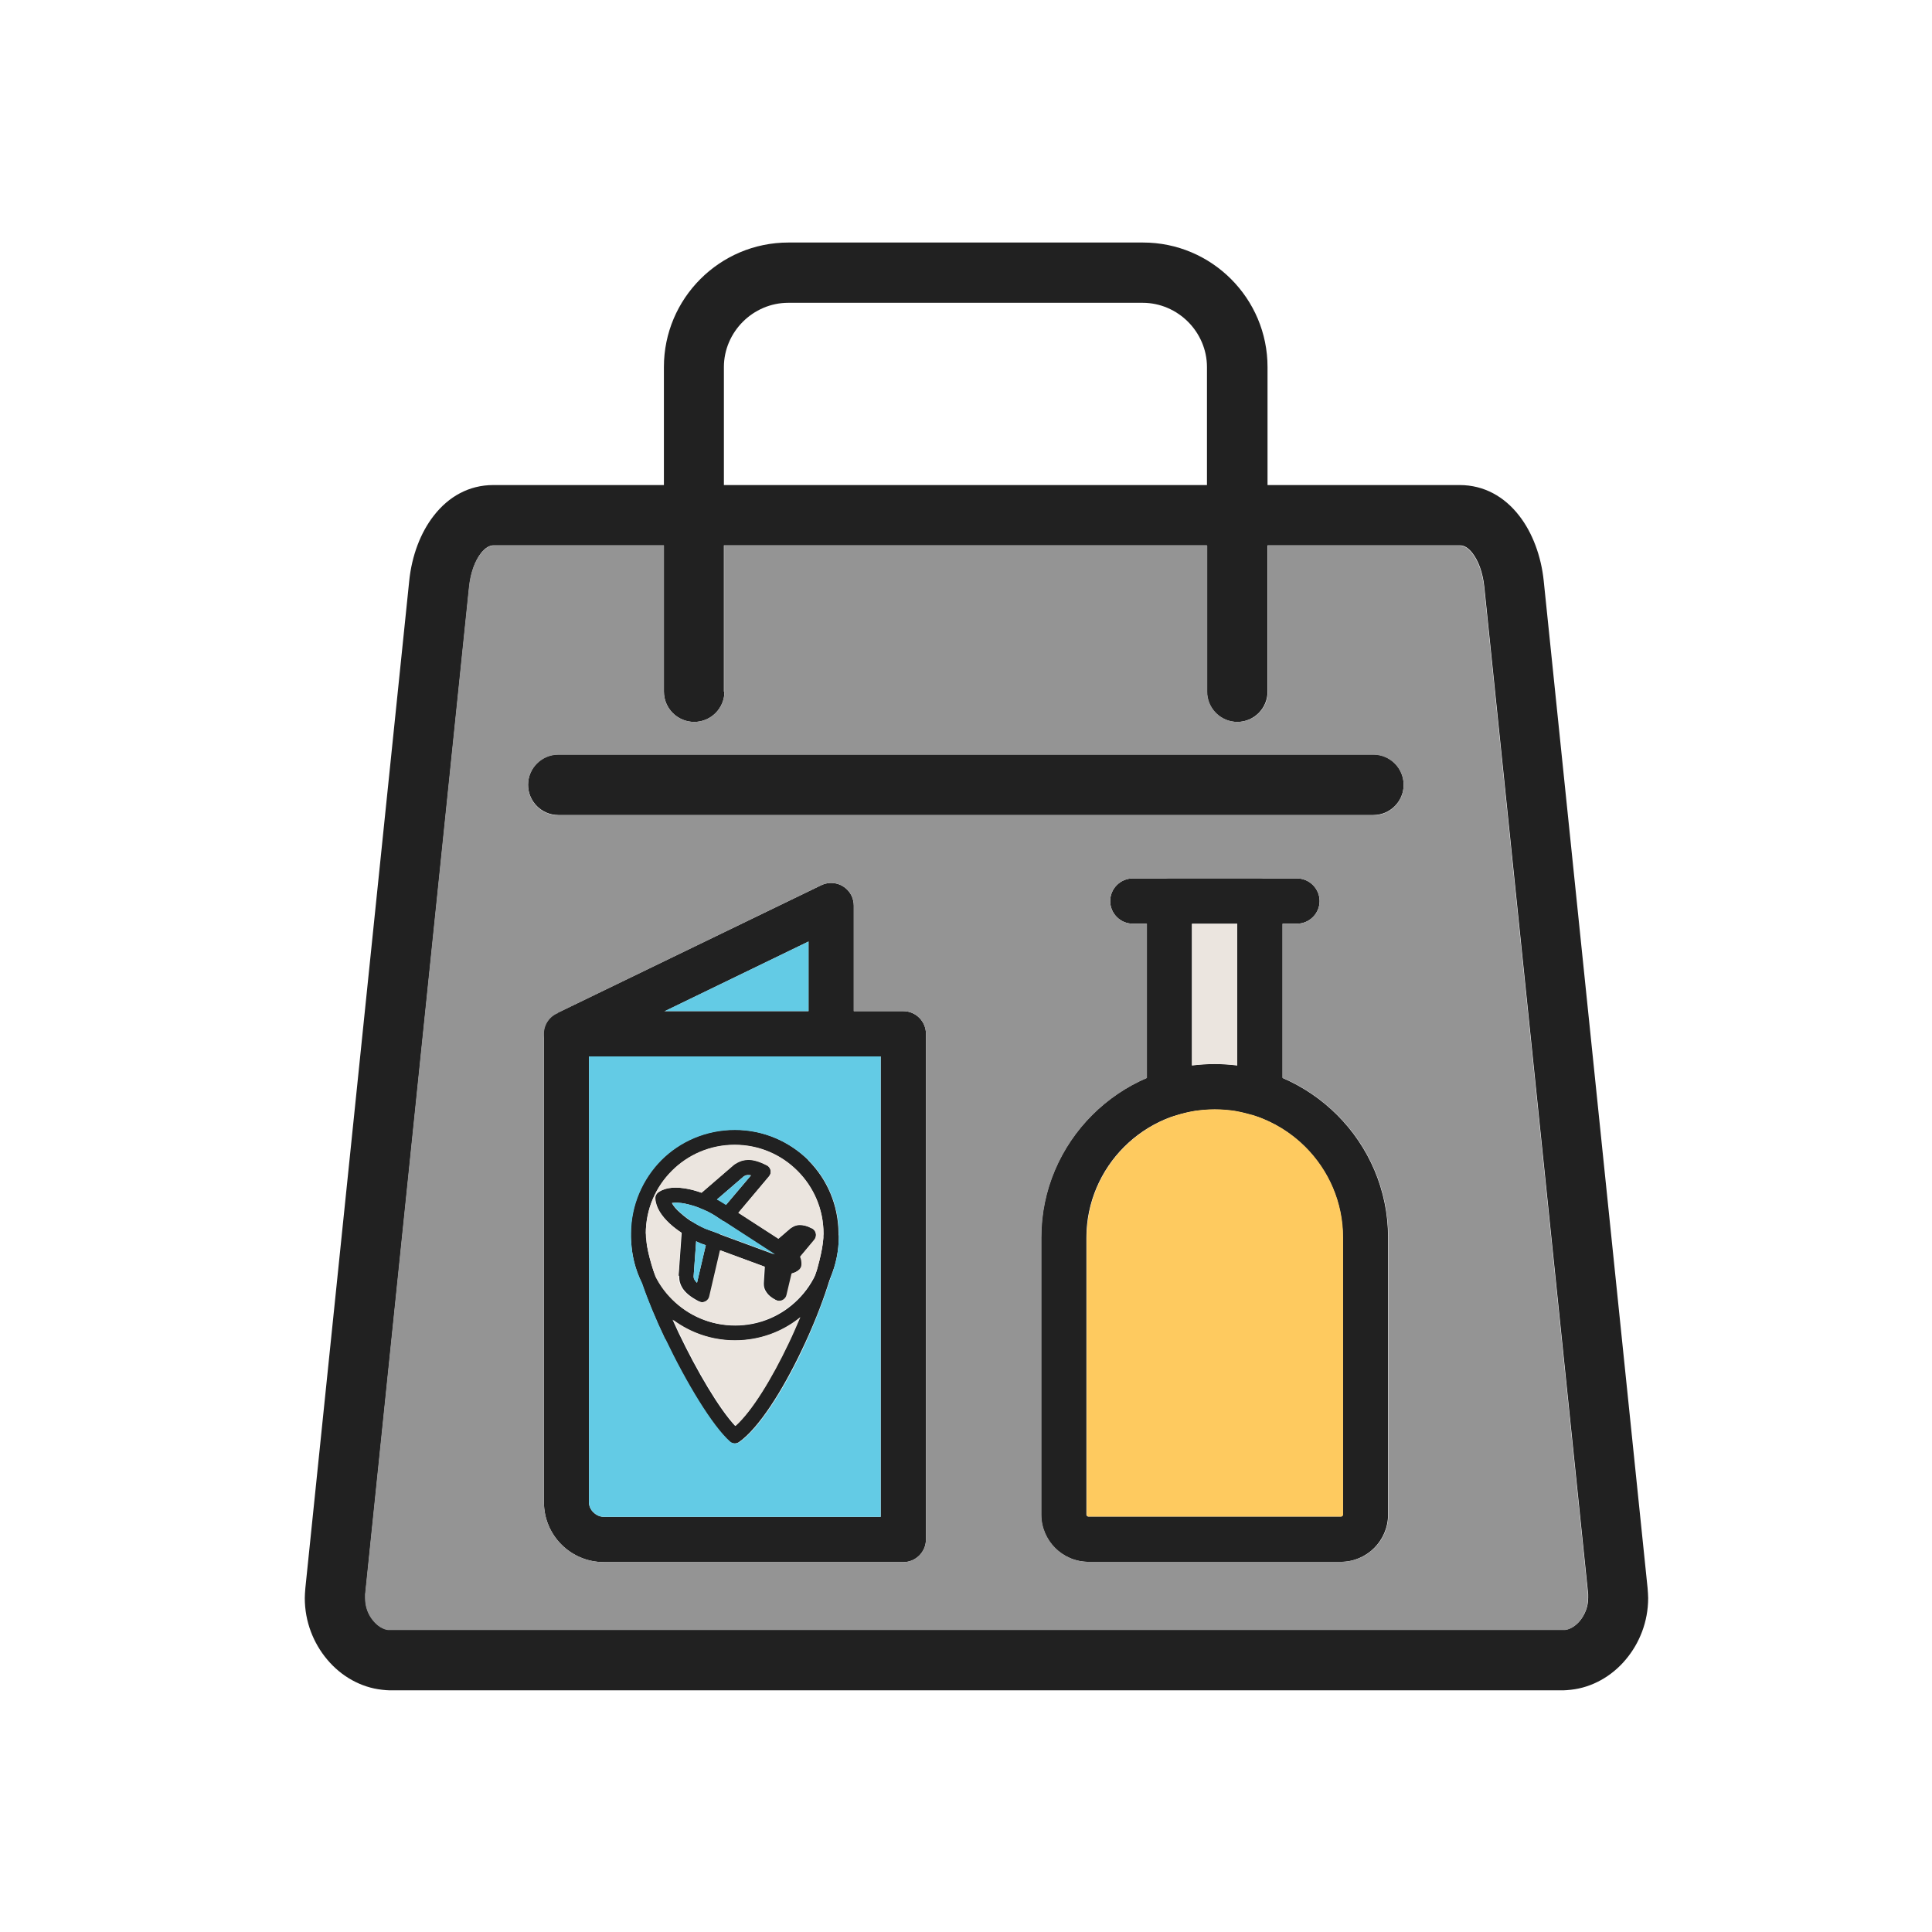 <?xml version="1.0" encoding="UTF-8"?>
<!DOCTYPE svg PUBLIC "-//W3C//DTD SVG 1.1//EN" "http://www.w3.org/Graphics/SVG/1.1/DTD/svg11.dtd">
<!-- Creator: CorelDRAW -->
<svg xmlns="http://www.w3.org/2000/svg" xml:space="preserve" width="6.827in" height="6.827in" style="shape-rendering:geometricPrecision; text-rendering:geometricPrecision; image-rendering:optimizeQuality; fill-rule:evenodd; clip-rule:evenodd"
viewBox="0 0 6.827 6.827"
 xmlns:xlink="http://www.w3.org/1999/xlink">
 <defs>
  <style type="text/css">
   <![CDATA[
    .fil5 {fill:none}
    .fil3 {fill:#63CBE5}
    .fil4 {fill:#949494}
    .fil2 {fill:#EBE5DF}
    .fil1 {fill:#FECA5F}
    .fil0 {fill:#212121;fill-rule:nonzero}
   ]]>
  </style>
 </defs>
 <g id="Layer_x0020_1">
  <path class="fil0" d="M1.744 1.714l3.414 0c0.086,0 0.158,0.041 0.21,0.108 0.047,0.06 0.078,0.143 0.087,0.231l0.367 3.559c0.001,0.014 0.002,0.025 0.002,0.035 0,0.084 -0.031,0.16 -0.079,0.217 -0.05,0.06 -0.12,0.099 -0.194,0.107 -0.011,0.001 -0.019,0.002 -0.026,0.002l-4.149 0c-0.007,0 -0.016,-0.001 -0.026,-0.002 -0.074,-0.008 -0.144,-0.047 -0.194,-0.107 -0.048,-0.057 -0.079,-0.133 -0.079,-0.217 0,-0.01 0.001,-0.022 0.002,-0.035l0.367 -3.559c0.009,-0.089 0.04,-0.171 0.087,-0.231 0.052,-0.067 0.124,-0.108 0.21,-0.108zm3.414 0.213l-3.414 0c-0.015,0 -0.03,0.01 -0.043,0.026 -0.023,0.029 -0.038,0.072 -0.043,0.121l-0.367 3.559c-0,0.003 -0,0.007 -0,0.014 0,0.031 0.011,0.059 0.029,0.08 0.015,0.018 0.034,0.03 0.052,0.032 0,1.1811e-005 0.001,-2.3622e-005 0.005,-2.3622e-005l4.149 0c0.003,0 0.005,3.54331e-005 0.005,2.3622e-005 0.018,-0.002 0.037,-0.014 0.052,-0.032 0.017,-0.021 0.029,-0.049 0.029,-0.08 0,-0.006 -0,-0.011 -0,-0.014l-0.367 -3.559c-0.005,-0.049 -0.02,-0.092 -0.043,-0.121 -0.013,-0.016 -0.027,-0.026 -0.043,-0.026z"/>
  <path class="fil0" d="M2.56 2.444c0,0.059 -0.048,0.107 -0.107,0.107 -0.059,0 -0.107,-0.048 -0.107,-0.107l0 -1.147c0,-0.121 0.049,-0.231 0.129,-0.311 0.08,-0.08 0.19,-0.129 0.311,-0.129l1.253 0c0.121,0 0.231,0.049 0.311,0.129 0.08,0.08 0.129,0.19 0.129,0.311l0 1.147c0,0.059 -0.048,0.107 -0.107,0.107 -0.059,0 -0.107,-0.048 -0.107,-0.107l0 -1.147c0,-0.062 -0.026,-0.119 -0.067,-0.16 -0.041,-0.041 -0.098,-0.067 -0.16,-0.067l-1.253 0c-0.062,0 -0.119,0.026 -0.16,0.067 -0.041,0.041 -0.067,0.098 -0.067,0.16l0 1.147z"/>
  <path class="fil0" d="M1.973 2.88c-0.059,0 -0.107,-0.048 -0.107,-0.107 0,-0.059 0.048,-0.107 0.107,-0.107l2.88 0c0.059,0 0.107,0.048 0.107,0.107 0,0.059 -0.048,0.107 -0.107,0.107l-2.88 0z"/>
  <path class="fil0" d="M2.91 4.36c0,-0.087 -0.035,-0.165 -0.092,-0.222 -0.057,-0.057 -0.135,-0.092 -0.222,-0.092 -0.087,0 -0.165,0.035 -0.222,0.092 -0.057,0.057 -0.092,0.135 -0.092,0.222 0,0.073 0.051,0.213 0.116,0.35 0.065,0.136 0.143,0.268 0.2,0.329 0.058,-0.052 0.128,-0.167 0.187,-0.291 0.071,-0.148 0.125,-0.308 0.125,-0.388zm-0.054 -0.26c0.066,0.066 0.107,0.158 0.107,0.26 0,0.088 -0.056,0.257 -0.13,0.411 -0.068,0.143 -0.152,0.276 -0.222,0.325l-3.14961e-005 -4.33071e-005c-0.01,0.007 -0.024,0.006 -0.033,-0.002 -0.062,-0.055 -0.154,-0.207 -0.228,-0.362 -0.068,-0.143 -0.121,-0.291 -0.121,-0.373 0,-0.101 0.041,-0.193 0.107,-0.26 0.066,-0.066 0.158,-0.107 0.26,-0.107 0.101,0 0.193,0.041 0.26,0.107z"/>
  <path class="fil0" d="M2.91 4.37c0,-0.015 0.012,-0.027 0.027,-0.027 0.015,0 0.027,0.012 0.027,0.027 0,0.101 -0.041,0.193 -0.107,0.26 -0.066,0.066 -0.158,0.107 -0.26,0.107 -0.101,0 -0.193,-0.041 -0.26,-0.107 -0.066,-0.066 -0.107,-0.158 -0.107,-0.26 0,-0.015 0.012,-0.027 0.027,-0.027 0.015,0 0.027,0.012 0.027,0.027 0,0.087 0.035,0.165 0.092,0.222 0.057,0.057 0.135,0.092 0.222,0.092 0.087,0 0.165,-0.035 0.222,-0.092 0.057,-0.057 0.092,-0.135 0.092,-0.222z"/>
  <path class="fil0" d="M2.398 4.508l0.012 -0.167c0.001,-0.015 0.014,-0.026 0.028,-0.025 0.005,0 0.01,0.002 0.014,0.005 0.008,0.005 0.017,0.01 0.025,0.014 0.008,0.004 0.016,0.008 0.023,0.01l0.036 0.013c0.013,0.005 0.02,0.019 0.017,0.032l-0.044 0.191c-0.003,0.014 -0.018,0.023 -0.032,0.02 -0.003,-0.001 -0.005,-0.002 -0.008,-0.003 -0.029,-0.015 -0.045,-0.029 -0.055,-0.043 -0.011,-0.016 -0.014,-0.031 -0.014,-0.044 -5.51181e-005,-0.001 -3.93701e-005,-0.002 2.75591e-005,-0.003l-2.75591e-005 0zm0.062 -0.122l-0.009 0.124c0,0.005 0.001,0.01 0.005,0.015 0.002,0.003 0.004,0.005 0.007,0.008l0.031 -0.133 -0.014 -0.005c-0.006,-0.002 -0.013,-0.005 -0.02,-0.009z"/>
  <path class="fil0" d="M2.628 4.157l-0.094 0.081c0.008,0.004 0.015,0.008 0.021,0.012l0.011 0.007 0.088 -0.104c-0.004,-0.001 -0.008,-0.001 -0.011,-0.001 -0.006,0 -0.01,0.002 -0.015,0.005zm-0.161 0.068l0.127 -0.11 3.93701e-006 3.93701e-006c0.001,-0.001 0.002,-0.001 0.003,-0.002 0.011,-0.007 0.024,-0.014 0.044,-0.015 0.017,-0.001 0.039,0.004 0.068,0.019l-3.93701e-006 3.93701e-006c0.002,0.001 0.004,0.002 0.005,0.003 0.011,0.009 0.013,0.026 0.003,0.037l-0.126 0.15c-0.008,0.011 -0.024,0.014 -0.036,0.006l-0.03 -0.02c-0.006,-0.004 -0.014,-0.008 -0.023,-0.013 -0.008,-0.004 -0.018,-0.008 -0.028,-0.012l2.3622e-005 -5.90551e-005c-0.004,-0.002 -0.007,-0.004 -0.01,-0.007 -0.01,-0.011 -0.008,-0.028 0.003,-0.038z"/>
  <path class="fil0" d="M2.757 4.458c0.006,-0.008 0.016,-0.012 0.027,-0.009 0.014,0.003 0.023,0.018 0.02,0.032l-0.022 0.096c-0.003,0.014 -0.018,0.023 -0.032,0.02 -0.003,-0.001 -0.005,-0.002 -0.008,-0.003 -0.017,-0.009 -0.027,-0.018 -0.033,-0.027 -0.008,-0.011 -0.01,-0.021 -0.01,-0.03 -5.51181e-005,-0.001 -3.93701e-005,-0.002 2.75591e-005,-0.003l-2.75591e-005 0 0.005 -0.077c0.001,-0.015 0.014,-0.026 0.028,-0.025 0.014,0.001 0.025,0.013 0.025,0.026z"/>
  <path class="fil0" d="M2.815 4.457c-0.009,0.011 -0.026,0.013 -0.038,0.003 -0.008,-0.007 -0.011,-0.017 -0.009,-0.027 -0.011,0.008 -0.027,0.007 -0.036,-0.004 -0.01,-0.011 -0.008,-0.028 0.003,-0.038l0.058 -0.05 3.93701e-006 3.93701e-006c0.001,-0.001 0.002,-0.001 0.003,-0.002 0.008,-0.005 0.016,-0.01 0.03,-0.01 0.011,-0 0.024,0.002 0.041,0.011 0.003,0.001 0.005,0.002 0.007,0.004 0.011,0.009 0.013,0.026 0.003,0.038l-0.063 0.075z"/>
  <path class="fil0" d="M2.823 4.488c-0.01,0.008 -0.021,0.012 -0.033,0.013 -0.011,0.001 -0.023,-0.001 -0.034,-0.005l-0.276 -0.102c-0.029,-0.011 -0.077,-0.037 -0.113,-0.07 -0.028,-0.026 -0.049,-0.056 -0.051,-0.088 -0.001,-0.011 0.005,-0.02 0.014,-0.025 0.027,-0.017 0.063,-0.017 0.1,-0.01 0.048,0.009 0.099,0.033 0.125,0.049l0.245 0.159 2.3622e-005 -3.54331e-005c0.01,0.006 0.019,0.015 0.025,0.025 0.006,0.01 0.009,0.022 0.009,0.034 -0,0.008 -0.004,0.015 -0.01,0.02l2.75591e-005 3.54331e-005zm-0.325 -0.143l0.239 0.088 -0.212 -0.138c-0.022,-0.014 -0.065,-0.034 -0.106,-0.042 -0.016,-0.003 -0.032,-0.004 -0.045,-0.002 0.006,0.011 0.016,0.023 0.029,0.034 0.03,0.028 0.071,0.051 0.095,0.059z"/>
  <path class="fil0" d="M2.001 3.573l1.191 0c0.044,0 0.08,0.036 0.08,0.08l0 1.787c0,0.044 -0.036,0.08 -0.08,0.08l-1.058 0c-0.059,0 -0.112,-0.024 -0.15,-0.062 -0.039,-0.039 -0.062,-0.092 -0.062,-0.15l0 -1.654c0,-0.044 0.036,-0.08 0.08,-0.08zm1.111 0.16l-1.031 0 0 1.574c0,0.014 0.006,0.028 0.016,0.037 0.01,0.01 0.023,0.016 0.037,0.016l0.978 0 0 -1.627z"/>
  <path class="fil0" d="M2.036 3.725c-0.04,0.019 -0.087,0.003 -0.107,-0.037 -0.019,-0.04 -0.003,-0.087 0.037,-0.107l0.936 -0.453c0.04,-0.019 0.087,-0.003 0.107,0.037 0.005,0.011 0.008,0.023 0.008,0.035l0 0 0 0.453c0,0.044 -0.036,0.08 -0.08,0.08 -0.044,0 -0.08,-0.036 -0.08,-0.08l0 -0.326 -0.821 0.398z"/>
  <path class="fil0" d="M4.292 3.76l3.93701e-006 0c0.169,0 0.322,0.069 0.433,0.18 0.111,0.111 0.18,0.264 0.18,0.433l0 0.979c0,0.046 -0.019,0.088 -0.049,0.118 -0.03,0.03 -0.072,0.049 -0.118,0.049l-0.892 0c-0.046,0 -0.088,-0.019 -0.118,-0.049 -0.03,-0.03 -0.049,-0.072 -0.049,-0.118l0 -0.979c0,-0.169 0.069,-0.322 0.18,-0.433 0.111,-0.111 0.264,-0.18 0.433,-0.18zm3.93701e-006 0.16l-3.93701e-006 0c-0.125,0 -0.238,0.051 -0.32,0.133 -0.082,0.082 -0.133,0.196 -0.133,0.32l0 0.979c0,0.002 0.001,0.004 0.002,0.005 0.001,0.001 0.003,0.002 0.005,0.002l0.892 0c0.002,0 0.004,-0.001 0.005,-0.002 0.001,-0.001 0.002,-0.003 0.002,-0.005l0 -0.979c0,-0.125 -0.051,-0.238 -0.133,-0.32 -0.082,-0.082 -0.196,-0.133 -0.32,-0.133z"/>
  <path class="fil0" d="M4.132 3.104l0.32 0c0.044,0 0.08,0.036 0.08,0.08l0 0.681c0,0.044 -0.036,0.08 -0.08,0.08 -0.009,0 -0.018,-0.002 -0.027,-0.005 -0.021,-0.006 -0.042,-0.011 -0.064,-0.015 -0.022,-0.003 -0.045,-0.005 -0.069,-0.005l-3.93701e-006 0c-0.023,0 -0.046,0.002 -0.069,0.005 -0.023,0.004 -0.046,0.009 -0.067,0.016 -0.042,0.013 -0.087,-0.01 -0.1,-0.052 -0.003,-0.008 -0.004,-0.016 -0.004,-0.024l-2.3622e-005 0 0 -0.681c0,-0.044 0.036,-0.08 0.08,-0.08zm0.24 0.16l-0.16 0 0 0.501c0.026,-0.003 0.053,-0.005 0.08,-0.005l3.93701e-006 0c0.027,0 0.054,0.002 0.08,0.005l0 -0.501z"/>
  <path class="fil0" d="M4.003 3.264c-0.044,0 -0.08,-0.036 -0.08,-0.08 0,-0.044 0.036,-0.08 0.08,-0.08l0.58 0c0.044,0 0.08,0.036 0.08,0.08 0,0.044 -0.036,0.08 -0.08,0.08l-0.58 0z"/>
  <path class="fil1" d="M4.157 3.941c-0.07,0.022 -0.133,0.061 -0.184,0.112 -0.082,0.082 -0.133,0.196 -0.133,0.32l0 0.979c0,0.002 0.001,0.004 0.002,0.005 0.001,0.001 0.003,0.002 0.005,0.002l0.892 0c0.002,0 0.004,-0.001 0.005,-0.002 0.001,-0.001 0.002,-0.003 0.002,-0.005l0 -0.979c0,-0.125 -0.051,-0.238 -0.133,-0.32 -0.051,-0.051 -0.113,-0.089 -0.183,-0.112 -0.001,-0 -0.002,-0.001 -0.003,-0.001 -0,-0 -0.001,-0 -0.001,-0 -0.021,-0.006 -0.042,-0.011 -0.064,-0.015 -0.022,-0.003 -0.045,-0.005 -0.069,-0.005 -0.023,0 -0.046,0.002 -0.069,0.005 -0.023,0.004 -0.045,0.009 -0.067,0.016z"/>
  <path class="fil2" d="M4.212 3.264l0 0.501c0.026,-0.003 0.053,-0.005 0.08,-0.005 0.027,0 0.054,0.002 0.08,0.005l0 -0.501 -0.16 0z"/>
  <path class="fil3" d="M2.351 4.732c-0.032,-0.067 -0.061,-0.136 -0.082,-0.198 -0.025,-0.049 -0.039,-0.105 -0.039,-0.164 0,-0.001 4.33071e-005,-0.002 0,-0.003 -9.05512e-005,-0.002 -0,-0.005 -0,-0.007 0,-0.101 0.041,-0.193 0.107,-0.26 0.066,-0.066 0.158,-0.107 0.26,-0.107 0.101,0 0.193,0.041 0.26,0.107 0.066,0.066 0.107,0.158 0.107,0.26 0,0.002 -4.33071e-005,0.005 -0,0.007 7.87402e-005,0.001 0,0.002 0,0.003 0,0.05 -0.01,0.098 -0.028,0.142 -0.024,0.079 -0.06,0.172 -0.101,0.259 -0.068,0.143 -0.152,0.276 -0.222,0.325l-3.14961e-005 -4.33071e-005c-0.01,0.007 -0.024,0.006 -0.033,-0.002 -0.062,-0.055 -0.154,-0.207 -0.228,-0.362zm0.761 0.628l0 -1.627 -0.175 0 -0.856 0 0 1.574c0,0.014 0.006,0.028 0.016,0.037 0.01,0.01 0.023,0.016 0.037,0.016l0.978 0z"/>
  <polygon class="fil3" points="2.349,3.573 2.857,3.573 2.857,3.327 "/>
  <path class="fil2" d="M2.827 4.655c-0.063,0.051 -0.143,0.081 -0.23,0.081 -0.082,0 -0.157,-0.027 -0.218,-0.072 0.007,0.015 0.014,0.03 0.021,0.045 0.065,0.136 0.143,0.268 0.2,0.329 0.058,-0.052 0.128,-0.167 0.187,-0.291 0.015,-0.031 0.028,-0.062 0.041,-0.092z"/>
  <path class="fil2" d="M2.596 4.683c0.087,0 0.165,-0.035 0.222,-0.092 0.029,-0.029 0.052,-0.063 0.068,-0.101 0.015,-0.053 0.024,-0.098 0.024,-0.131 0,-0.087 -0.035,-0.165 -0.092,-0.222 -0.057,-0.057 -0.135,-0.092 -0.222,-0.092 -0.087,0 -0.165,0.035 -0.222,0.092 -0.057,0.057 -0.092,0.135 -0.092,0.222 0,0.037 0.013,0.09 0.034,0.152 0.015,0.03 0.035,0.057 0.058,0.08 0.057,0.057 0.135,0.092 0.222,0.092zm-0.198 -0.175l0 0zm0.425 -0.02l0 0zm-0.125 0.045l0 0zm0.004 -0.057l-0.158 -0.058 -0.038 0.163c-0.003,0.014 -0.018,0.023 -0.032,0.02 -0.003,-0.001 -0.005,-0.002 -0.008,-0.003 -0.029,-0.015 -0.045,-0.029 -0.055,-0.043 -0.011,-0.016 -0.014,-0.031 -0.014,-0.044 -5.51181e-005,-0.001 -3.93701e-005,-0.002 0,-0.003l0.01 -0.152c-0.014,-0.01 -0.029,-0.02 -0.041,-0.032 -0.028,-0.026 -0.049,-0.056 -0.051,-0.088 -0.001,-0.011 0.005,-0.02 0.014,-0.025 0.027,-0.017 0.063,-0.017 0.1,-0.01 0.017,0.003 0.034,0.008 0.05,0.014l0.115 -0.099c0.001,-0.001 0.002,-0.001 0.003,-0.002 0.011,-0.007 0.024,-0.014 0.044,-0.015 0.017,-0.001 0.039,0.004 0.068,0.019 0.002,0.001 0.004,0.002 0.005,0.003 0.011,0.009 0.013,0.026 0.003,0.037l-0.108 0.128 0.141 0.091 0.043 -0.037c0.001,-0.001 0.002,-0.001 0.003,-0.002 0.008,-0.005 0.016,-0.01 0.03,-0.01 0.011,-0 0.024,0.002 0.041,0.011 0.003,0.001 0.005,0.002 0.007,0.004 0.011,0.009 0.013,0.026 0.003,0.038l-0.05 0.06c0.004,0.008 0.005,0.017 0.005,0.027 -0,0.008 -0.004,0.015 -0.01,0.02 -0.007,0.006 -0.016,0.01 -0.025,0.012l-0.018 0.076c-0.003,0.014 -0.018,0.023 -0.032,0.02 -0.003,-0.001 -0.005,-0.002 -0.008,-0.003 -0.017,-0.009 -0.027,-0.018 -0.033,-0.027 -0.008,-0.011 -0.01,-0.021 -0.01,-0.03 -5.51181e-005,-0.001 -3.93701e-005,-0.002 0,-0.003l0.004 -0.057z"/>
  <g id="_514594456">
   <path id="_514594384" class="fil3" d="M2.565 4.258l0.088 -0.104c-0.004,-0.001 -0.008,-0.001 -0.011,-0.001 -0.006,0 -0.01,0.002 -0.015,0.005l-0.094 0.081c0.007,0.004 0.014,0.007 0.019,0.011 0.001,0 0.001,0.001 0.002,0.001l0.011 0.007z"/>
   <path id="_514594648" class="fil3" d="M2.556 4.315l-0.03 -0.02c-0.006,-0.004 -0.014,-0.008 -0.023,-0.013 -0.008,-0.004 -0.018,-0.008 -0.028,-0.012l2.3622e-005 -5.90551e-005c-0,-0 -0.001,-0 -0.001,-0.001 -0.017,-0.007 -0.036,-0.012 -0.054,-0.016 -0.016,-0.003 -0.032,-0.004 -0.045,-0.002 0.006,0.011 0.016,0.023 0.029,0.034 0.014,0.013 0.03,0.024 0.045,0.034 0.001,0.001 0.002,0.001 0.003,0.002 0.008,0.005 0.017,0.01 0.025,0.014 0.008,0.004 0.016,0.008 0.023,0.01l0.036 0.013 0.204 0.075 -0.182 -0.118z"/>
   <path id="_514595032" class="fil3" d="M2.463 4.533l0.031 -0.133 -0.014 -0.005c-0.006,-0.002 -0.013,-0.005 -0.02,-0.009l-0.009 0.124c0,0.005 0.001,0.01 0.005,0.015 0.002,0.003 0.004,0.005 0.007,0.008z"/>
  </g>
  <path class="fil4" d="M1.973 2.667l2.88 0c0.059,0 0.107,0.048 0.107,0.107 0,0.059 -0.048,0.107 -0.107,0.107l-2.88 0c-0.059,0 -0.107,-0.048 -0.107,-0.107 0,-0.059 0.048,-0.107 0.107,-0.107zm-0.002 0.912l0.931 -0.451c0.04,-0.019 0.087,-0.003 0.107,0.037 0.005,0.011 0.008,0.023 0.008,0.035l0 0 0 0.373 0.175 0c0.044,0 0.08,0.036 0.08,0.08l0 1.787c0,0.044 -0.036,0.08 -0.08,0.08l-1.058 0c-0.059,0 -0.112,-0.024 -0.15,-0.062 -0.039,-0.039 -0.062,-0.092 -0.062,-0.15l0 -1.654c0,-0.034 0.021,-0.063 0.05,-0.074zm0.589 -1.135c0,0.059 -0.048,0.107 -0.107,0.107 -0.059,0 -0.107,-0.048 -0.107,-0.107l0 -0.516 -0.603 0c-0.015,0 -0.03,0.01 -0.043,0.026 -0.023,0.029 -0.038,0.072 -0.043,0.121l-0.367 3.559c-0,0.003 -0,0.007 -0,0.014 0,0.031 0.011,0.059 0.029,0.08 0.015,0.018 0.034,0.03 0.052,0.032 0,1.1811e-005 0.001,-2.3622e-005 0.005,-2.3622e-005l4.149 0c0.003,0 0.005,3.54331e-005 0.005,2.3622e-005 0.018,-0.002 0.037,-0.014 0.052,-0.032 0.017,-0.021 0.029,-0.049 0.029,-0.08 0,-0.006 -0,-0.011 -0,-0.014l-0.367 -3.559c-0.005,-0.049 -0.02,-0.092 -0.043,-0.121 -0.013,-0.016 -0.027,-0.026 -0.043,-0.026l-0.678 0 0 0.516c0,0.059 -0.048,0.107 -0.107,0.107 -0.059,0 -0.107,-0.048 -0.107,-0.107l0 -0.516 -1.707 0 0 0.516zm1.363 0.74c0,-0.044 0.036,-0.08 0.08,-0.08l0.129 0c0,-3.93701e-006 0.001,-7.87402e-006 0.001,-7.87402e-006l0.32 0c0,0 0.001,3.93701e-006 0.001,7.87402e-006l0.129 0c0.044,0 0.08,0.036 0.08,0.08 0,0.044 -0.036,0.08 -0.08,0.08l-0.05 0 0 0.545c0.073,0.031 0.138,0.076 0.193,0.131 0.111,0.111 0.18,0.264 0.18,0.433l0 0.979c0,0.046 -0.019,0.088 -0.049,0.118 -0.03,0.03 -0.072,0.049 -0.118,0.049l-0.892 0c-0.046,0 -0.088,-0.019 -0.118,-0.049 -0.03,-0.03 -0.049,-0.072 -0.049,-0.118l0 -0.979c0,-0.169 0.069,-0.322 0.18,-0.433 0.055,-0.055 0.121,-0.1 0.193,-0.131l0 -0.545 -0.05 0c-0.044,0 -0.08,-0.036 -0.08,-0.08z"/>
 </g>
 <rect class="fil5" width="6.827" height="6.827"/>
</svg>
